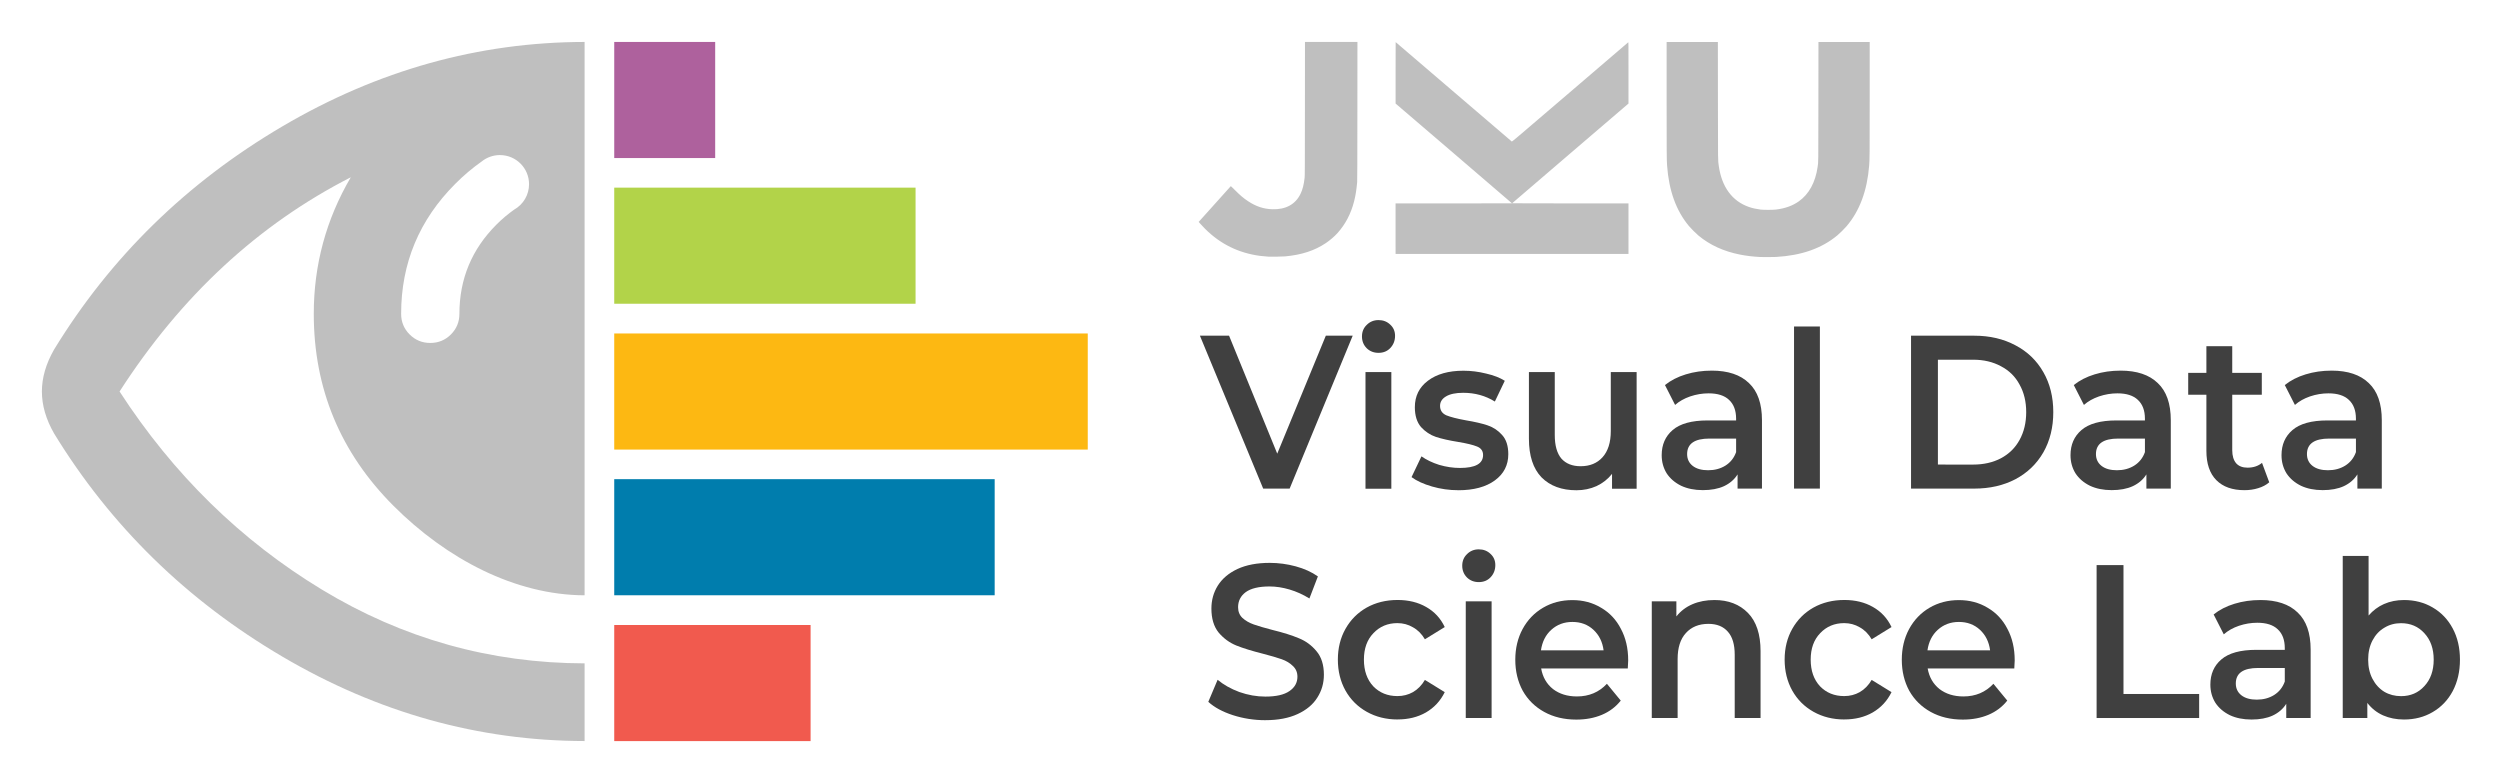 <?xml version="1.0" encoding="UTF-8"?>
<svg version="1.1" viewBox="0 0 178.8 56" xmlns="http://www.w3.org/2000/svg" xmlns:cc="http://creativecommons.org/ns#" xmlns:dc="http://purl.org/dc/elements/1.1/" xmlns:rdf="http://www.w3.org/1999/02/22-rdf-syntax-ns#">
 <g transform="translate(-105.59 -189.27)">
  <path d="m231.45 207.65c-0.517-0.028-0.965-0.083-1.412-0.171-1.176-0.233-2.156-0.682-2.976-1.363-0.171-0.142-0.533-0.504-0.679-0.679-0.916-1.099-1.433-2.53-1.563-4.324-0.029-0.399-0.032-0.914-0.033-4.795v-4.046h3.665l4e-3 4.186c4e-3 4.569-7.4e-4 4.235 0.062 4.684 0.21 1.495 0.958 2.514 2.151 2.928 0.253 0.088 0.51 0.146 0.83 0.188 0.217 0.028 0.878 0.028 1.105 1.4e-4 0.668-0.083 1.187-0.27 1.639-0.59 0.724-0.512 1.183-1.351 1.342-2.452 0.057-0.392 0.053-0.073 0.057-4.682l4e-3 -4.261h3.665v4.051c0 4.044-3e-3 4.319-0.038 4.779-0.141 1.801-0.688 3.269-1.626 4.357-0.164 0.19-0.473 0.495-0.653 0.645-1.12 0.931-2.562 1.438-4.381 1.542-0.17 0.011-1.003 0.013-1.161 4e-3zm-35.111-0.021c-0.181-0.012-0.492-0.04-0.631-0.059-1.534-0.204-2.843-0.848-3.93-1.935-0.113-0.113-0.262-0.27-0.332-0.35l-0.127-0.145 0.036-0.038c0.02-0.021 0.53-0.589 1.134-1.262 0.604-0.673 1.106-1.233 1.116-1.244 0.018-0.019 0.03-8e-3 0.309 0.271 0.389 0.389 0.607 0.574 0.942 0.795 0.564 0.373 1.102 0.552 1.72 0.573 0.965 0.033 1.663-0.346 2.028-1.103 0.151-0.312 0.238-0.654 0.292-1.147 0.017-0.155 0.019-0.512 0.022-4.941l4e-3 -4.774h3.752l-4e-3 4.946c-3e-3 3.704-6e-3 4.981-0.016 5.086-0.053 0.58-0.115 0.964-0.222 1.38-0.229 0.884-0.614 1.619-1.181 2.254-0.219 0.245-0.541 0.521-0.841 0.722-0.803 0.538-1.732 0.841-2.911 0.949-0.178 0.016-0.987 0.03-1.159 0.019zm9.062-2.004v-1.806h4.162c2.289 0 4.162-4e-3 4.162-9e-3s-1.873-1.612-4.161-3.571l-4.161-3.563-4.9e-4 -2.197c-2.5e-4 -1.208 9.1e-4 -2.197 5e-3 -2.197 4e-3 0 7.502 6.419 8.309 7.112 0.015 0.013 0.479-0.38 4.162-3.535 2.28-1.953 4.153-3.557 4.163-3.565 0.017-0.014 0.018 0.111 0.018 2.183v2.198l-4.159 3.562c-2.288 1.959-4.161 3.566-4.163 3.571-3e-3 5e-3 1.822 9e-3 4.159 9e-3h4.163v3.612h-16.658z" fill="#bfbfbf" stroke-width=".011"/>
  <path d="m147.4 192.27c-7.582 0.013-14.784 2.024-21.605 6.033-6.843 4.022-12.29 9.346-16.341 15.972-0.579 1.013-0.868 2.011-0.868 2.995s0.289 1.982 0.868 2.995c4.051 6.626 9.498 11.95 16.341 15.972 6.821 4.009 14.022 6.019 21.605 6.033v-5.556c-6.742-0.013-13.003-1.771-18.783-5.273-5.802-3.516-10.627-8.239-14.475-14.171 4.398-6.829 9.91-11.936 16.537-15.321-1.765 3.009-2.648 6.265-2.648 9.766 0 5.353 1.903 9.932 5.707 13.737 3.787 3.787 8.696 6.378 13.662 6.394zm-6.065 8.091c3e-3 -1e-5 7e-3 -1e-5 0.01 0 1.151 0 2.083 0.933 2.083 2.083-1e-5 0.75-0.403 1.443-1.056 1.812-0.445 0.313-0.871 0.671-1.277 1.078-1.765 1.765-2.648 3.892-2.648 6.38 0 0.579-0.203 1.071-0.608 1.476s-0.897 0.608-1.476 0.608c-0.579 0-1.071-0.203-1.476-0.608s-0.608-0.897-0.608-1.476c0-3.617 1.295-6.72 3.885-9.31 0.597-0.597 1.221-1.123 1.872-1.582 0.368-0.297 0.825-0.459 1.297-0.462z" fill="#bfbfbf" stroke-width=".043"/>
  <g stroke-linecap="round" stroke-linejoin="round">
   <path d="m149.52 223.54h27.209l-1e-5 8.304h-27.209z" fill="#007dad" stroke-width=".303"/>
   <path d="m149.52 233.97h14.044v8.304h-14.044z" fill="#f15a4e" stroke-width=".218"/>
   <path d="m149.52 192.27h7.22l-1e-5 8.304h-7.22z" fill="#ae619d" stroke-width=".156"/>
   <path d="m149.52 202.69h21.551v8.304h-21.551z" fill="#b2d349" stroke-width=".27"/>
   <path d="m149.52 213.12h33.866v8.304h-33.866z" fill="#fdb812" stroke-width=".338"/>
  </g>
  <g transform="scale(.973 1.028)" fill="#404040" stroke-width=".317" aria-label=" Visual Data Science Lab">
   <path d="m207.95 207.47-4.635 10.638h-1.945l-4.651-10.638h2.143l3.541 8.207 3.571-8.207z"/>
   <path d="m208.89 210h1.9v8.116h-1.9zm0.957-1.337q-0.517 0-0.866-0.319-0.35-0.334-0.35-0.821t0.35-0.805q0.35-0.334 0.866-0.334 0.517 0 0.866 0.319 0.35 0.304 0.35 0.775 0 0.502-0.35 0.851-0.334 0.334-0.866 0.334z"/>
   <path d="m215.71 218.22q-0.988 0-1.93-0.258t-1.505-0.653l0.729-1.444q0.547 0.365 1.307 0.593 0.775 0.213 1.52 0.213 1.702 0 1.702-0.897 0-0.426-0.441-0.593-0.426-0.167-1.383-0.319-1.003-0.152-1.641-0.35-0.623-0.198-1.094-0.684-0.456-0.502-0.456-1.383 0-1.155 0.957-1.839 0.973-0.699 2.614-0.699 0.836 0 1.672 0.198 0.836 0.182 1.368 0.502l-0.73 1.444q-1.033-0.608-2.325-0.608-0.836 0-1.277 0.258-0.426 0.243-0.426 0.653 0 0.456 0.456 0.654 0.471 0.182 1.444 0.35 0.973 0.152 1.596 0.35t1.064 0.669q0.456 0.471 0.456 1.337 0 1.14-0.988 1.824t-2.69 0.684z"/>
   <path d="m228.82 210v8.116h-1.808v-1.033q-0.456 0.547-1.14 0.851-0.684 0.289-1.474 0.289-1.626 0-2.568-0.897-0.927-0.912-0.927-2.69v-4.635h1.9v4.377q0 1.094 0.486 1.641 0.502 0.532 1.413 0.532 1.018 0 1.611-0.623 0.608-0.638 0.608-1.824v-4.103z"/>
   <path d="m234.34 209.9q1.793 0 2.736 0.866 0.957 0.851 0.957 2.584v4.757h-1.793v-0.988q-0.35 0.532-1.003 0.821-0.638 0.274-1.55 0.274-0.912 0-1.596-0.304-0.684-0.319-1.064-0.866-0.365-0.562-0.365-1.261 0-1.094 0.805-1.748 0.821-0.669 2.568-0.669h2.097v-0.122q0-0.851-0.517-1.307-0.502-0.456-1.505-0.456-0.684 0-1.353 0.213-0.654 0.213-1.109 0.593l-0.745-1.383q0.638-0.486 1.535-0.745t1.9-0.258zm-0.258 6.93q0.714 0 1.261-0.319 0.562-0.334 0.79-0.942v-0.942h-1.96q-1.641 0-1.641 1.079 0 0.517 0.41 0.821 0.41 0.304 1.14 0.304z"/>
   <path d="m240.39 206.83h1.9v11.277h-1.9z"/>
   <path d="m248.99 207.47h4.651q1.702 0 3.024 0.669 1.322 0.654 2.052 1.869 0.729 1.201 0.729 2.781t-0.729 2.796q-0.73 1.201-2.052 1.869-1.322 0.654-3.024 0.654h-4.651zm4.559 8.967q1.17 0 2.052-0.441 0.897-0.456 1.368-1.277 0.486-0.836 0.486-1.93t-0.486-1.915q-0.471-0.836-1.368-1.277-0.881-0.456-2.052-0.456h-2.584v7.295z"/>
   <path d="m264.39 209.9q1.793 0 2.736 0.866 0.957 0.851 0.957 2.584v4.757h-1.793v-0.988q-0.35 0.532-1.003 0.821-0.638 0.274-1.55 0.274t-1.596-0.304q-0.684-0.319-1.064-0.866-0.365-0.562-0.365-1.261 0-1.094 0.805-1.748 0.821-0.669 2.568-0.669h2.097v-0.122q0-0.851-0.517-1.307-0.502-0.456-1.505-0.456-0.684 0-1.353 0.213-0.653 0.213-1.109 0.593l-0.745-1.383q0.638-0.486 1.535-0.745t1.9-0.258zm-0.258 6.93q0.714 0 1.261-0.319 0.562-0.334 0.79-0.942v-0.942h-1.96q-1.641 0-1.641 1.079 0 0.517 0.41 0.821 0.41 0.304 1.14 0.304z"/>
   <path d="m275.32 217.67q-0.334 0.274-0.821 0.41-0.471 0.137-1.003 0.137-1.337 0-2.067-0.699-0.729-0.699-0.729-2.037v-3.906h-1.337v-1.52h1.337v-1.854h1.9v1.854h2.173v1.52h-2.173v3.86q0 0.593 0.289 0.912 0.289 0.304 0.836 0.304 0.638 0 1.064-0.334z"/>
   <path d="m279.9 209.9q1.793 0 2.736 0.866 0.957 0.851 0.957 2.584v4.757h-1.793v-0.988q-0.35 0.532-1.003 0.821-0.638 0.274-1.55 0.274t-1.596-0.304q-0.684-0.319-1.064-0.866-0.365-0.562-0.365-1.261 0-1.094 0.805-1.748 0.821-0.669 2.568-0.669h2.097v-0.122q0-0.851-0.517-1.307-0.502-0.456-1.505-0.456-0.684 0-1.353 0.213-0.653 0.213-1.109 0.593l-0.745-1.383q0.638-0.486 1.535-0.745t1.9-0.258zm-0.258 6.93q0.714 0 1.261-0.319 0.562-0.334 0.79-0.942v-0.942h-1.96q-1.641 0-1.641 1.079 0 0.517 0.41 0.821 0.41 0.304 1.14 0.304z"/>
   <path d="m201.53 234.22q-1.231 0-2.386-0.35-1.14-0.35-1.808-0.927l0.684-1.535q0.653 0.517 1.596 0.851 0.957 0.319 1.915 0.319 1.185 0 1.763-0.38 0.593-0.38 0.593-1.003 0-0.456-0.334-0.745-0.319-0.304-0.821-0.471-0.502-0.167-1.368-0.38-1.216-0.289-1.976-0.578-0.745-0.289-1.292-0.897-0.532-0.623-0.532-1.672 0-0.881 0.471-1.596 0.486-0.729 1.444-1.155 0.973-0.426 2.371-0.426 0.973 0 1.915 0.243 0.942 0.243 1.626 0.699l-0.623 1.535q-0.699-0.41-1.459-0.623t-1.474-0.213q-1.17 0-1.748 0.395-0.562 0.395-0.562 1.049 0 0.456 0.319 0.745 0.334 0.289 0.836 0.456t1.368 0.38q1.185 0.274 1.945 0.578 0.76 0.289 1.292 0.897 0.547 0.608 0.547 1.641 0 0.881-0.486 1.596-0.471 0.714-1.444 1.14-0.973 0.426-2.371 0.426z"/>
   <path d="m211.25 234.17q-1.261 0-2.264-0.532-1.003-0.532-1.565-1.474-0.562-0.957-0.562-2.158 0-1.201 0.562-2.143 0.562-0.942 1.55-1.474 1.003-0.532 2.28-0.532 1.201 0 2.097 0.486 0.912 0.486 1.368 1.398l-1.459 0.851q-0.35-0.562-0.881-0.836-0.517-0.289-1.14-0.289-1.064 0-1.763 0.699-0.699 0.684-0.699 1.839 0 1.155 0.684 1.854 0.699 0.684 1.778 0.684 0.623 0 1.14-0.274 0.532-0.289 0.881-0.851l1.459 0.851q-0.471 0.912-1.383 1.413-0.897 0.486-2.082 0.486z"/>
   <path d="m216.26 225.95h1.9v8.116h-1.9zm0.957-1.337q-0.517 0-0.866-0.319-0.35-0.334-0.35-0.821t0.35-0.805q0.35-0.334 0.866-0.334 0.517 0 0.866 0.319 0.35 0.304 0.35 0.775 0 0.502-0.35 0.851-0.334 0.334-0.866 0.334z"/>
   <path d="m228.2 230.06q0 0.198-0.03 0.562h-6.368q0.167 0.897 0.866 1.429 0.714 0.517 1.763 0.517 1.337 0 2.204-0.881l1.018 1.17q-0.547 0.654-1.383 0.988t-1.885 0.334q-1.337 0-2.356-0.532t-1.581-1.474q-0.547-0.957-0.547-2.158 0-1.185 0.532-2.128 0.547-0.957 1.505-1.489 0.957-0.532 2.158-0.532 1.185 0 2.112 0.532 0.942 0.517 1.459 1.474 0.532 0.942 0.532 2.188zm-4.103-2.675q-0.912 0-1.55 0.547-0.623 0.532-0.76 1.429h4.605q-0.122-0.881-0.745-1.429t-1.55-0.547z"/>
   <path d="m234.54 225.86q1.535 0 2.462 0.897 0.927 0.897 0.927 2.66v4.651h-1.9v-4.407q0-1.064-0.502-1.596-0.502-0.547-1.429-0.547-1.049 0-1.657 0.638-0.608 0.623-0.608 1.808v4.103h-1.9v-8.116h1.808v1.049q0.471-0.562 1.185-0.851 0.714-0.289 1.611-0.289z"/>
   <path d="m244.09 234.17q-1.261 0-2.264-0.532-1.003-0.532-1.565-1.474-0.562-0.957-0.562-2.158 0-1.201 0.562-2.143 0.562-0.942 1.55-1.474 1.003-0.532 2.28-0.532 1.201 0 2.097 0.486 0.912 0.486 1.368 1.398l-1.459 0.851q-0.35-0.562-0.881-0.836-0.517-0.289-1.14-0.289-1.064 0-1.763 0.699-0.699 0.684-0.699 1.839 0 1.155 0.684 1.854 0.699 0.684 1.778 0.684 0.623 0 1.14-0.274 0.532-0.289 0.881-0.851l1.459 0.851q-0.471 0.912-1.383 1.413-0.897 0.486-2.082 0.486z"/>
   <path d="m256.61 230.06q0 0.198-0.03 0.562h-6.368q0.167 0.897 0.866 1.429 0.714 0.517 1.763 0.517 1.337 0 2.204-0.881l1.018 1.17q-0.547 0.654-1.383 0.988t-1.885 0.334q-1.337 0-2.356-0.532-1.018-0.532-1.581-1.474-0.547-0.957-0.547-2.158 0-1.185 0.532-2.128 0.547-0.957 1.505-1.489t2.158-0.532q1.185 0 2.112 0.532 0.942 0.517 1.459 1.474 0.532 0.942 0.532 2.188zm-4.103-2.675q-0.912 0-1.55 0.547-0.623 0.532-0.76 1.429h4.605q-0.122-0.881-0.745-1.429t-1.55-0.547z"/>
   <path d="m262.63 223.43h1.976v8.967h5.562v1.672h-7.538z"/>
   <path d="m274.67 225.86q1.793 0 2.736 0.866 0.957 0.851 0.957 2.584v4.757h-1.793v-0.988q-0.35 0.532-1.003 0.821-0.638 0.274-1.55 0.274t-1.596-0.304q-0.684-0.319-1.064-0.866-0.365-0.562-0.365-1.261 0-1.094 0.805-1.748 0.821-0.669 2.568-0.669h2.097v-0.122q0-0.851-0.517-1.307-0.502-0.456-1.505-0.456-0.684 0-1.353 0.213-0.654 0.213-1.109 0.593l-0.745-1.383q0.638-0.486 1.535-0.745t1.9-0.258zm-0.258 6.93q0.714 0 1.261-0.319 0.562-0.334 0.79-0.942v-0.942h-1.96q-1.641 0-1.641 1.079 0 0.517 0.41 0.821 0.41 0.304 1.14 0.304z"/>
   <path d="m285.22 225.86q1.185 0 2.112 0.517 0.942 0.517 1.474 1.459 0.532 0.942 0.532 2.173 0 1.231-0.532 2.188-0.532 0.942-1.474 1.459-0.927 0.517-2.112 0.517-0.836 0-1.535-0.289-0.684-0.289-1.155-0.866v1.049h-1.808v-11.277h1.9v4.149q0.486-0.532 1.14-0.805 0.669-0.274 1.459-0.274zm-0.213 6.687q1.049 0 1.717-0.699 0.684-0.699 0.684-1.839 0-1.14-0.684-1.839-0.669-0.699-1.717-0.699-0.684 0-1.231 0.319-0.547 0.304-0.866 0.881t-0.319 1.337 0.319 1.337q0.319 0.578 0.866 0.897 0.547 0.304 1.231 0.304z"/>
  </g>
 </g>
</svg>
